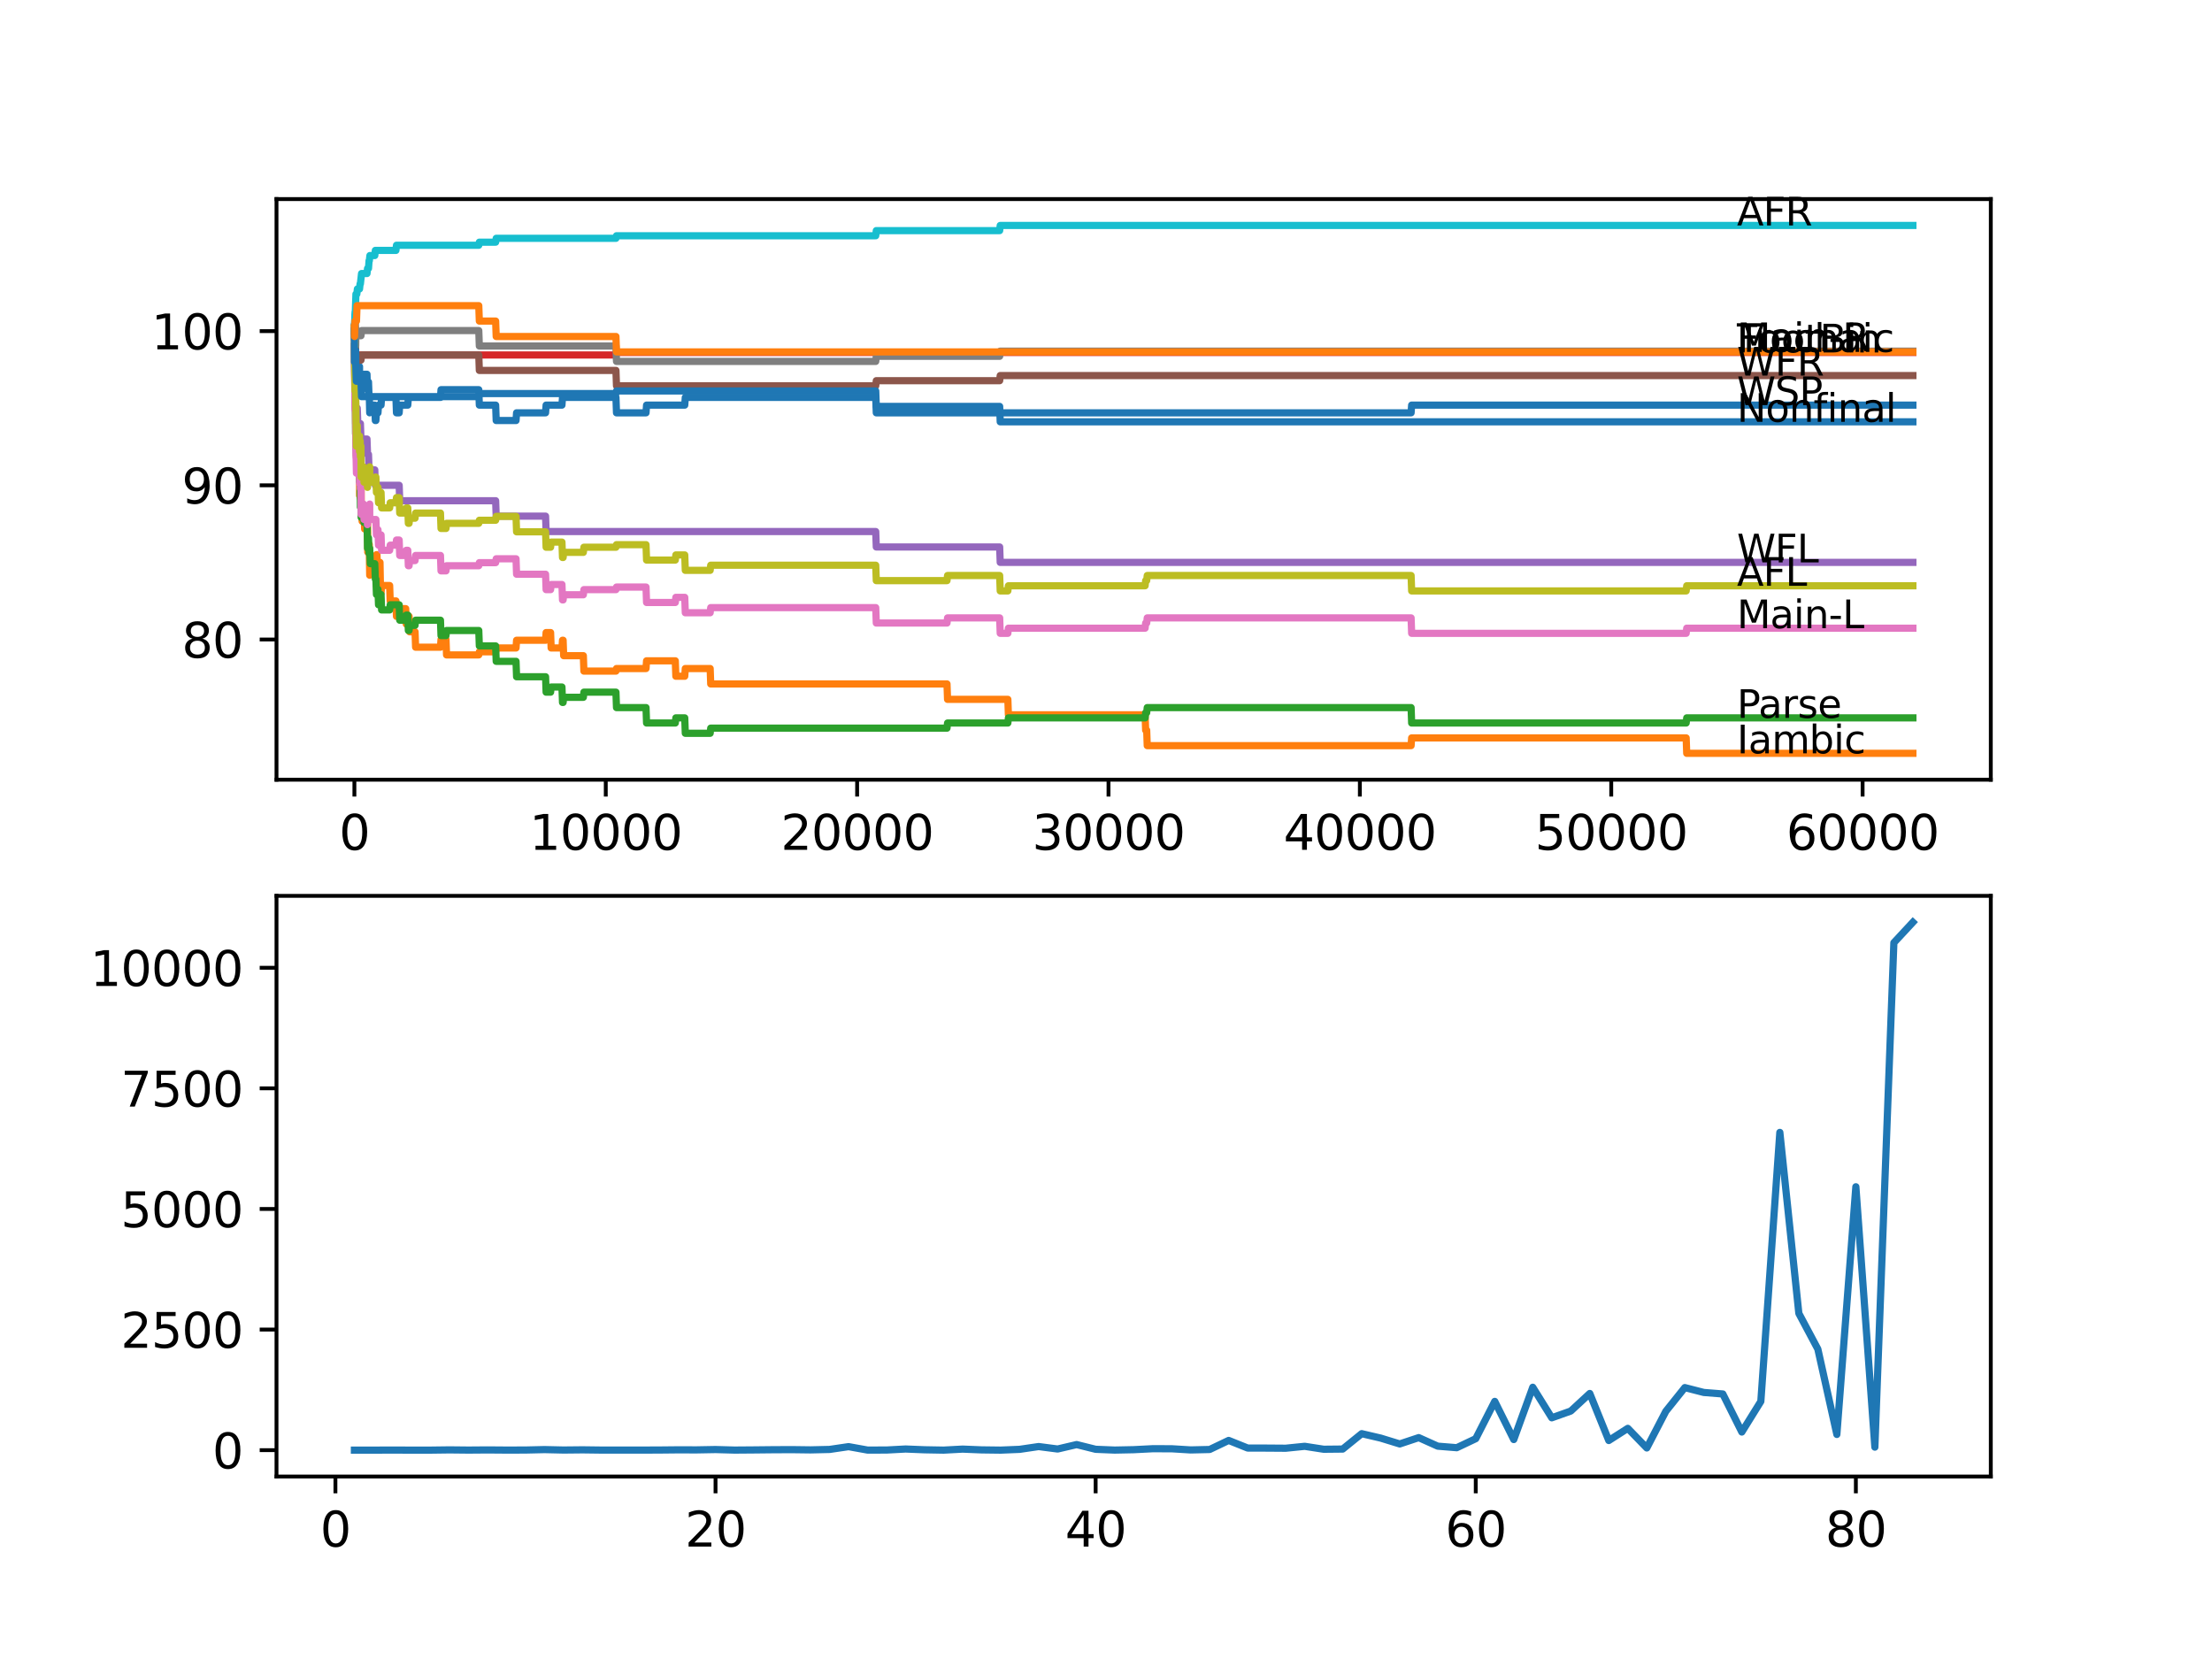 <?xml version="1.0" encoding="utf-8" standalone="no"?>
<!DOCTYPE svg PUBLIC "-//W3C//DTD SVG 1.1//EN"
  "http://www.w3.org/Graphics/SVG/1.1/DTD/svg11.dtd">
<svg xmlns:xlink="http://www.w3.org/1999/xlink" width="460.8pt" height="345.6pt" viewBox="0 0 460.8 345.6" xmlns="http://www.w3.org/2000/svg" version="1.1">
 <defs>
  <style type="text/css">*{stroke-linejoin: round; stroke-linecap: butt}</style>
 </defs>
 <g id="figure_1">
  <g id="patch_1">
   <path d="M 0 345.6 
L 460.8 345.6 
L 460.8 0 
L 0 0 
z
" style="fill: #ffffff"/>
  </g>
  <g id="axes_1">
   <g id="patch_2">
    <path d="M 57.6 162.432 
L 414.72 162.432 
L 414.72 41.472 
L 57.6 41.472 
z
" style="fill: #ffffff"/>
   </g>
   <g id="matplotlib.axis_1">
    <g id="xtick_1">
     <g id="line2d_1">
      <defs>
       <path id="md07dde8c1f" d="M 0 0 
L 0 3.5 
" style="stroke: #000000; stroke-width: 0.8"/>
      </defs>
      <g>
       <use xlink:href="#md07dde8c1f" x="73.827" y="162.432" style="stroke: #000000; stroke-width: 0.8"/>
      </g>
     </g>
     <g id="text_1">
      <!-- 0 -->
      <g transform="translate(70.646 177.03)scale(0.1 -0.1)">
       <defs>
        <path id="DejaVuSans-30" d="M 2034 4250 
Q 1547 4250 1301 3770 
Q 1056 3291 1056 2328 
Q 1056 1369 1301 889 
Q 1547 409 2034 409 
Q 2525 409 2770 889 
Q 3016 1369 3016 2328 
Q 3016 3291 2770 3770 
Q 2525 4250 2034 4250 
z
M 2034 4750 
Q 2819 4750 3233 4129 
Q 3647 3509 3647 2328 
Q 3647 1150 3233 529 
Q 2819 -91 2034 -91 
Q 1250 -91 836 529 
Q 422 1150 422 2328 
Q 422 3509 836 4129 
Q 1250 4750 2034 4750 
z
" transform="scale(0.016)"/>
       </defs>
       <use xlink:href="#DejaVuSans-30"/>
      </g>
     </g>
    </g>
    <g id="xtick_2">
     <g id="line2d_2">
      <g>
       <use xlink:href="#md07dde8c1f" x="126.192" y="162.432" style="stroke: #000000; stroke-width: 0.8"/>
      </g>
     </g>
     <g id="text_2">
      <!-- 10000 -->
      <g transform="translate(110.286 177.03)scale(0.1 -0.1)">
       <defs>
        <path id="DejaVuSans-31" d="M 794 531 
L 1825 531 
L 1825 4091 
L 703 3866 
L 703 4441 
L 1819 4666 
L 2450 4666 
L 2450 531 
L 3481 531 
L 3481 0 
L 794 0 
L 794 531 
z
" transform="scale(0.016)"/>
       </defs>
       <use xlink:href="#DejaVuSans-31"/>
       <use xlink:href="#DejaVuSans-30" x="63.623"/>
       <use xlink:href="#DejaVuSans-30" x="127.246"/>
       <use xlink:href="#DejaVuSans-30" x="190.869"/>
       <use xlink:href="#DejaVuSans-30" x="254.492"/>
      </g>
     </g>
    </g>
    <g id="xtick_3">
     <g id="line2d_3">
      <g>
       <use xlink:href="#md07dde8c1f" x="178.556" y="162.432" style="stroke: #000000; stroke-width: 0.8"/>
      </g>
     </g>
     <g id="text_3">
      <!-- 20000 -->
      <g transform="translate(162.65 177.03)scale(0.1 -0.1)">
       <defs>
        <path id="DejaVuSans-32" d="M 1228 531 
L 3431 531 
L 3431 0 
L 469 0 
L 469 531 
Q 828 903 1448 1529 
Q 2069 2156 2228 2338 
Q 2531 2678 2651 2914 
Q 2772 3150 2772 3378 
Q 2772 3750 2511 3984 
Q 2250 4219 1831 4219 
Q 1534 4219 1204 4116 
Q 875 4013 500 3803 
L 500 4441 
Q 881 4594 1212 4672 
Q 1544 4750 1819 4750 
Q 2544 4750 2975 4387 
Q 3406 4025 3406 3419 
Q 3406 3131 3298 2873 
Q 3191 2616 2906 2266 
Q 2828 2175 2409 1742 
Q 1991 1309 1228 531 
z
" transform="scale(0.016)"/>
       </defs>
       <use xlink:href="#DejaVuSans-32"/>
       <use xlink:href="#DejaVuSans-30" x="63.623"/>
       <use xlink:href="#DejaVuSans-30" x="127.246"/>
       <use xlink:href="#DejaVuSans-30" x="190.869"/>
       <use xlink:href="#DejaVuSans-30" x="254.492"/>
      </g>
     </g>
    </g>
    <g id="xtick_4">
     <g id="line2d_4">
      <g>
       <use xlink:href="#md07dde8c1f" x="230.921" y="162.432" style="stroke: #000000; stroke-width: 0.8"/>
      </g>
     </g>
     <g id="text_4">
      <!-- 30000 -->
      <g transform="translate(215.015 177.03)scale(0.1 -0.1)">
       <defs>
        <path id="DejaVuSans-33" d="M 2597 2516 
Q 3050 2419 3304 2112 
Q 3559 1806 3559 1356 
Q 3559 666 3084 287 
Q 2609 -91 1734 -91 
Q 1441 -91 1130 -33 
Q 819 25 488 141 
L 488 750 
Q 750 597 1062 519 
Q 1375 441 1716 441 
Q 2309 441 2620 675 
Q 2931 909 2931 1356 
Q 2931 1769 2642 2001 
Q 2353 2234 1838 2234 
L 1294 2234 
L 1294 2753 
L 1863 2753 
Q 2328 2753 2575 2939 
Q 2822 3125 2822 3475 
Q 2822 3834 2567 4026 
Q 2313 4219 1838 4219 
Q 1578 4219 1281 4162 
Q 984 4106 628 3988 
L 628 4550 
Q 988 4650 1302 4700 
Q 1616 4750 1894 4750 
Q 2613 4750 3031 4423 
Q 3450 4097 3450 3541 
Q 3450 3153 3228 2886 
Q 3006 2619 2597 2516 
z
" transform="scale(0.016)"/>
       </defs>
       <use xlink:href="#DejaVuSans-33"/>
       <use xlink:href="#DejaVuSans-30" x="63.623"/>
       <use xlink:href="#DejaVuSans-30" x="127.246"/>
       <use xlink:href="#DejaVuSans-30" x="190.869"/>
       <use xlink:href="#DejaVuSans-30" x="254.492"/>
      </g>
     </g>
    </g>
    <g id="xtick_5">
     <g id="line2d_5">
      <g>
       <use xlink:href="#md07dde8c1f" x="283.285" y="162.432" style="stroke: #000000; stroke-width: 0.8"/>
      </g>
     </g>
     <g id="text_5">
      <!-- 40000 -->
      <g transform="translate(267.379 177.03)scale(0.1 -0.1)">
       <defs>
        <path id="DejaVuSans-34" d="M 2419 4116 
L 825 1625 
L 2419 1625 
L 2419 4116 
z
M 2253 4666 
L 3047 4666 
L 3047 1625 
L 3713 1625 
L 3713 1100 
L 3047 1100 
L 3047 0 
L 2419 0 
L 2419 1100 
L 313 1100 
L 313 1709 
L 2253 4666 
z
" transform="scale(0.016)"/>
       </defs>
       <use xlink:href="#DejaVuSans-34"/>
       <use xlink:href="#DejaVuSans-30" x="63.623"/>
       <use xlink:href="#DejaVuSans-30" x="127.246"/>
       <use xlink:href="#DejaVuSans-30" x="190.869"/>
       <use xlink:href="#DejaVuSans-30" x="254.492"/>
      </g>
     </g>
    </g>
    <g id="xtick_6">
     <g id="line2d_6">
      <g>
       <use xlink:href="#md07dde8c1f" x="335.65" y="162.432" style="stroke: #000000; stroke-width: 0.8"/>
      </g>
     </g>
     <g id="text_6">
      <!-- 50000 -->
      <g transform="translate(319.744 177.03)scale(0.1 -0.1)">
       <defs>
        <path id="DejaVuSans-35" d="M 691 4666 
L 3169 4666 
L 3169 4134 
L 1269 4134 
L 1269 2991 
Q 1406 3038 1543 3061 
Q 1681 3084 1819 3084 
Q 2600 3084 3056 2656 
Q 3513 2228 3513 1497 
Q 3513 744 3044 326 
Q 2575 -91 1722 -91 
Q 1428 -91 1123 -41 
Q 819 9 494 109 
L 494 744 
Q 775 591 1075 516 
Q 1375 441 1709 441 
Q 2250 441 2565 725 
Q 2881 1009 2881 1497 
Q 2881 1984 2565 2268 
Q 2250 2553 1709 2553 
Q 1456 2553 1204 2497 
Q 953 2441 691 2322 
L 691 4666 
z
" transform="scale(0.016)"/>
       </defs>
       <use xlink:href="#DejaVuSans-35"/>
       <use xlink:href="#DejaVuSans-30" x="63.623"/>
       <use xlink:href="#DejaVuSans-30" x="127.246"/>
       <use xlink:href="#DejaVuSans-30" x="190.869"/>
       <use xlink:href="#DejaVuSans-30" x="254.492"/>
      </g>
     </g>
    </g>
    <g id="xtick_7">
     <g id="line2d_7">
      <g>
       <use xlink:href="#md07dde8c1f" x="388.014" y="162.432" style="stroke: #000000; stroke-width: 0.8"/>
      </g>
     </g>
     <g id="text_7">
      <!-- 60000 -->
      <g transform="translate(372.108 177.03)scale(0.1 -0.1)">
       <defs>
        <path id="DejaVuSans-36" d="M 2113 2584 
Q 1688 2584 1439 2293 
Q 1191 2003 1191 1497 
Q 1191 994 1439 701 
Q 1688 409 2113 409 
Q 2538 409 2786 701 
Q 3034 994 3034 1497 
Q 3034 2003 2786 2293 
Q 2538 2584 2113 2584 
z
M 3366 4563 
L 3366 3988 
Q 3128 4100 2886 4159 
Q 2644 4219 2406 4219 
Q 1781 4219 1451 3797 
Q 1122 3375 1075 2522 
Q 1259 2794 1537 2939 
Q 1816 3084 2150 3084 
Q 2853 3084 3261 2657 
Q 3669 2231 3669 1497 
Q 3669 778 3244 343 
Q 2819 -91 2113 -91 
Q 1303 -91 875 529 
Q 447 1150 447 2328 
Q 447 3434 972 4092 
Q 1497 4750 2381 4750 
Q 2619 4750 2861 4703 
Q 3103 4656 3366 4563 
z
" transform="scale(0.016)"/>
       </defs>
       <use xlink:href="#DejaVuSans-36"/>
       <use xlink:href="#DejaVuSans-30" x="63.623"/>
       <use xlink:href="#DejaVuSans-30" x="127.246"/>
       <use xlink:href="#DejaVuSans-30" x="190.869"/>
       <use xlink:href="#DejaVuSans-30" x="254.492"/>
      </g>
     </g>
    </g>
   </g>
   <g id="matplotlib.axis_2">
    <g id="ytick_1">
     <g id="line2d_8">
      <defs>
       <path id="mcd0bb893a8" d="M 0 0 
L -3.5 0 
" style="stroke: #000000; stroke-width: 0.8"/>
      </defs>
      <g>
       <use xlink:href="#mcd0bb893a8" x="57.6" y="133.217" style="stroke: #000000; stroke-width: 0.8"/>
      </g>
     </g>
     <g id="text_8">
      <!-- 80 -->
      <g transform="translate(37.875 137.016)scale(0.1 -0.1)">
       <defs>
        <path id="DejaVuSans-38" d="M 2034 2216 
Q 1584 2216 1326 1975 
Q 1069 1734 1069 1313 
Q 1069 891 1326 650 
Q 1584 409 2034 409 
Q 2484 409 2743 651 
Q 3003 894 3003 1313 
Q 3003 1734 2745 1975 
Q 2488 2216 2034 2216 
z
M 1403 2484 
Q 997 2584 770 2862 
Q 544 3141 544 3541 
Q 544 4100 942 4425 
Q 1341 4750 2034 4750 
Q 2731 4750 3128 4425 
Q 3525 4100 3525 3541 
Q 3525 3141 3298 2862 
Q 3072 2584 2669 2484 
Q 3125 2378 3379 2068 
Q 3634 1759 3634 1313 
Q 3634 634 3220 271 
Q 2806 -91 2034 -91 
Q 1263 -91 848 271 
Q 434 634 434 1313 
Q 434 1759 690 2068 
Q 947 2378 1403 2484 
z
M 1172 3481 
Q 1172 3119 1398 2916 
Q 1625 2713 2034 2713 
Q 2441 2713 2670 2916 
Q 2900 3119 2900 3481 
Q 2900 3844 2670 4047 
Q 2441 4250 2034 4250 
Q 1625 4250 1398 4047 
Q 1172 3844 1172 3481 
z
" transform="scale(0.016)"/>
       </defs>
       <use xlink:href="#DejaVuSans-38"/>
       <use xlink:href="#DejaVuSans-30" x="63.623"/>
      </g>
     </g>
    </g>
    <g id="ytick_2">
     <g id="line2d_9">
      <g>
       <use xlink:href="#mcd0bb893a8" x="57.6" y="101.095" style="stroke: #000000; stroke-width: 0.8"/>
      </g>
     </g>
     <g id="text_9">
      <!-- 90 -->
      <g transform="translate(37.875 104.895)scale(0.1 -0.1)">
       <defs>
        <path id="DejaVuSans-39" d="M 703 97 
L 703 672 
Q 941 559 1184 500 
Q 1428 441 1663 441 
Q 2288 441 2617 861 
Q 2947 1281 2994 2138 
Q 2813 1869 2534 1725 
Q 2256 1581 1919 1581 
Q 1219 1581 811 2004 
Q 403 2428 403 3163 
Q 403 3881 828 4315 
Q 1253 4750 1959 4750 
Q 2769 4750 3195 4129 
Q 3622 3509 3622 2328 
Q 3622 1225 3098 567 
Q 2575 -91 1691 -91 
Q 1453 -91 1209 -44 
Q 966 3 703 97 
z
M 1959 2075 
Q 2384 2075 2632 2365 
Q 2881 2656 2881 3163 
Q 2881 3666 2632 3958 
Q 2384 4250 1959 4250 
Q 1534 4250 1286 3958 
Q 1038 3666 1038 3163 
Q 1038 2656 1286 2365 
Q 1534 2075 1959 2075 
z
" transform="scale(0.016)"/>
       </defs>
       <use xlink:href="#DejaVuSans-39"/>
       <use xlink:href="#DejaVuSans-30" x="63.623"/>
      </g>
     </g>
    </g>
    <g id="ytick_3">
     <g id="line2d_10">
      <g>
       <use xlink:href="#mcd0bb893a8" x="57.6" y="68.974" style="stroke: #000000; stroke-width: 0.8"/>
      </g>
     </g>
     <g id="text_10">
      <!-- 100 -->
      <g transform="translate(31.512 72.773)scale(0.1 -0.1)">
       <use xlink:href="#DejaVuSans-31"/>
       <use xlink:href="#DejaVuSans-30" x="63.623"/>
       <use xlink:href="#DejaVuSans-30" x="127.246"/>
      </g>
     </g>
    </g>
   </g>
   <g id="line2d_11">
    <path d="M 73.833 68.974 
L 73.937 76.362 
L 73.953 74.756 
L 74.016 74.756 
L 74.131 79.574 
L 74.152 79.574 
L 74.273 76.362 
L 74.335 76.362 
L 74.424 79.574 
L 74.445 77.968 
L 74.885 77.968 
L 74.896 76.362 
L 74.901 79.574 
L 74.99 79.574 
L 75.037 79.574 
L 75.079 77.968 
L 75.084 81.18 
L 75.142 81.18 
L 75.231 81.18 
L 75.346 79.574 
L 75.718 79.574 
L 75.833 77.968 
L 76.451 77.968 
L 76.545 81.18 
L 76.561 79.574 
L 76.765 79.574 
L 76.88 82.786 
L 76.943 82.786 
L 77.016 85.998 
L 77.053 84.392 
L 78.074 84.392 
L 78.189 87.604 
L 78.305 87.604 
L 78.42 85.998 
L 78.739 85.998 
L 78.854 84.392 
L 79.378 84.392 
L 79.493 82.786 
L 82.478 82.786 
L 82.593 85.998 
L 83.154 85.998 
L 83.269 84.392 
L 84.95 84.392 
L 85.065 82.786 
L 91.757 82.786 
L 91.872 81.18 
L 99.737 81.18 
L 99.853 84.392 
L 103.251 84.392 
L 103.366 87.604 
L 107.498 87.604 
L 107.613 85.998 
L 113.651 85.998 
L 113.766 84.392 
L 117.065 84.392 
L 117.18 82.786 
L 128.313 82.786 
L 128.428 85.998 
L 134.576 85.998 
L 134.691 84.392 
L 142.645 84.392 
L 142.76 82.786 
L 182.431 82.786 
L 182.547 85.998 
L 293.957 85.998 
L 294.072 84.392 
L 398.487 84.392 
L 398.487 84.392 
" clip-path="url(#pf812efbfd9)" style="fill: none; stroke: #1f77b4; stroke-width: 1.5; stroke-linecap: square"/>
   </g>
   <g id="line2d_12">
    <path d="M 73.833 72.186 
L 73.964 85.035 
L 74.016 85.035 
L 74.079 81.822 
L 74.095 88.247 
L 74.105 88.247 
L 74.152 88.247 
L 74.252 85.035 
L 74.262 88.247 
L 74.335 94.671 
L 74.377 93.6 
L 74.393 93.6 
L 74.508 98.419 
L 74.885 98.419 
L 74.896 96.813 
L 74.917 103.237 
L 74.98 103.237 
L 75.037 103.237 
L 75.084 100.56 
L 75.089 103.772 
L 75.142 103.772 
L 75.231 103.772 
L 75.236 102.166 
L 75.241 105.378 
L 75.325 105.378 
L 75.44 108.591 
L 75.718 108.591 
L 75.833 106.984 
L 75.844 106.984 
L 75.959 110.197 
L 76.545 110.197 
L 76.556 108.591 
L 76.613 115.015 
L 76.639 115.015 
L 76.765 115.015 
L 76.88 113.409 
L 76.917 113.409 
L 77.016 119.833 
L 77.032 118.227 
L 78.074 118.227 
L 78.189 117.156 
L 78.305 117.156 
L 78.42 115.55 
L 78.53 115.55 
L 78.645 118.762 
L 78.739 118.762 
L 78.854 117.156 
L 79.158 117.156 
L 79.279 123.581 
L 79.378 123.581 
L 79.493 121.975 
L 81.169 121.975 
L 81.284 125.187 
L 82.478 125.187 
L 82.593 128.399 
L 83.154 128.399 
L 83.269 126.793 
L 84.515 126.793 
L 84.63 130.005 
L 84.95 130.005 
L 85.065 128.399 
L 85.217 128.399 
L 85.332 131.611 
L 86.463 131.611 
L 86.578 134.823 
L 91.757 134.823 
L 91.872 133.217 
L 92.909 133.217 
L 93.024 136.429 
L 99.737 136.429 
L 99.853 135.787 
L 103.251 135.787 
L 103.366 134.984 
L 107.498 134.984 
L 107.613 133.378 
L 113.651 133.378 
L 113.766 131.772 
L 114.698 131.772 
L 114.813 134.984 
L 117.065 134.984 
L 117.18 133.378 
L 117.306 133.378 
L 117.421 136.59 
L 121.521 136.59 
L 121.636 139.802 
L 128.313 139.802 
L 128.428 139.267 
L 134.576 139.267 
L 134.691 137.661 
L 140.676 137.661 
L 140.791 140.873 
L 142.645 140.873 
L 142.76 139.267 
L 147.939 139.267 
L 148.054 142.479 
L 197.277 142.479 
L 197.392 145.691 
L 209.954 145.691 
L 210.069 148.903 
L 238.545 148.903 
L 238.66 152.116 
L 238.875 152.116 
L 238.99 155.328 
L 293.957 155.328 
L 294.072 153.722 
L 351.26 153.722 
L 351.375 156.934 
L 398.487 156.934 
L 398.487 156.934 
" clip-path="url(#pf812efbfd9)" style="fill: none; stroke: #ff7f0e; stroke-width: 1.5; stroke-linecap: square"/>
   </g>
   <g id="line2d_13">
    <path d="M 73.833 72.186 
L 73.838 72.186 
L 73.953 81.822 
L 73.958 80.752 
L 74.016 80.752 
L 74.079 90.388 
L 74.136 88.514 
L 74.152 88.514 
L 74.252 94.939 
L 74.267 93.868 
L 74.288 93.868 
L 74.335 92.797 
L 74.341 96.009 
L 74.388 96.009 
L 74.393 96.009 
L 74.424 94.939 
L 74.43 98.151 
L 74.493 98.151 
L 74.503 98.151 
L 74.618 97.08 
L 74.885 97.08 
L 74.911 100.292 
L 74.995 99.222 
L 75.037 99.222 
L 75.084 105.646 
L 75.152 104.575 
L 75.231 104.575 
L 75.236 107.787 
L 75.341 105.646 
L 75.718 105.646 
L 75.833 108.858 
L 75.844 108.858 
L 75.959 107.787 
L 76.451 107.787 
L 76.556 114.212 
L 76.566 113.141 
L 76.608 113.141 
L 76.723 112.07 
L 76.765 112.07 
L 76.88 115.283 
L 76.917 115.283 
L 77.016 114.212 
L 77.132 117.424 
L 78.074 117.424 
L 78.189 120.636 
L 78.305 120.636 
L 78.42 123.848 
L 78.53 123.848 
L 78.645 122.778 
L 78.739 122.778 
L 78.854 125.99 
L 79.158 125.99 
L 79.279 123.848 
L 79.378 123.848 
L 79.493 127.061 
L 81.169 127.061 
L 81.284 125.99 
L 83.154 125.99 
L 83.269 129.202 
L 84.515 129.202 
L 84.63 128.131 
L 84.95 128.131 
L 85.065 131.343 
L 85.217 131.343 
L 85.332 130.273 
L 86.463 130.273 
L 86.578 129.202 
L 91.757 129.202 
L 91.872 132.414 
L 92.909 132.414 
L 93.024 131.343 
L 99.737 131.343 
L 99.853 134.556 
L 103.251 134.556 
L 103.366 137.768 
L 107.498 137.768 
L 107.613 140.98 
L 113.651 140.98 
L 113.766 144.192 
L 114.698 144.192 
L 114.813 143.121 
L 117.065 143.121 
L 117.18 146.334 
L 117.306 146.334 
L 117.421 145.263 
L 121.521 145.263 
L 121.636 144.192 
L 128.313 144.192 
L 128.428 147.404 
L 134.576 147.404 
L 134.691 150.617 
L 140.676 150.617 
L 140.791 149.546 
L 142.645 149.546 
L 142.76 152.758 
L 147.939 152.758 
L 148.054 151.687 
L 197.277 151.687 
L 197.392 150.617 
L 209.954 150.617 
L 210.069 149.546 
L 238.545 149.546 
L 238.66 148.475 
L 238.875 148.475 
L 238.99 147.404 
L 293.957 147.404 
L 294.072 150.617 
L 351.26 150.617 
L 351.375 149.546 
L 398.487 149.546 
L 398.487 149.546 
" clip-path="url(#pf812efbfd9)" style="fill: none; stroke: #2ca02c; stroke-width: 1.5; stroke-linecap: square"/>
   </g>
   <g id="line2d_14">
    <path d="M 73.833 68.331 
L 74.016 68.331 
L 74.089 74.756 
L 74.131 73.952 
L 128.313 73.952 
L 128.428 73.417 
L 398.487 73.417 
L 398.487 73.417 
" clip-path="url(#pf812efbfd9)" style="fill: none; stroke: #d62728; stroke-width: 1.5; stroke-linecap: square"/>
   </g>
   <g id="line2d_15">
    <path d="M 73.833 72.186 
L 73.958 81.822 
L 74.016 81.822 
L 74.131 85.035 
L 74.424 85.035 
L 74.54 88.247 
L 75.079 88.247 
L 75.194 91.459 
L 76.451 91.459 
L 76.566 94.671 
L 76.765 94.671 
L 76.88 97.883 
L 78.074 97.883 
L 78.189 101.095 
L 83.154 101.095 
L 83.269 104.308 
L 103.251 104.308 
L 103.366 107.52 
L 113.651 107.52 
L 113.766 110.732 
L 182.431 110.732 
L 182.547 113.944 
L 208.247 113.944 
L 208.362 117.156 
L 398.487 117.156 
L 398.487 117.156 
" clip-path="url(#pf812efbfd9)" style="fill: none; stroke: #9467bd; stroke-width: 1.5; stroke-linecap: square"/>
   </g>
   <g id="line2d_16">
    <path d="M 73.833 68.974 
L 73.854 67.528 
L 73.859 70.74 
L 73.932 70.74 
L 74.016 70.74 
L 74.1 77.165 
L 74.131 75.023 
L 75.199 75.023 
L 75.315 73.952 
L 99.737 73.952 
L 99.853 77.165 
L 128.313 77.165 
L 128.428 80.377 
L 182.431 80.377 
L 182.547 79.306 
L 208.247 79.306 
L 208.362 78.235 
L 398.487 78.235 
L 398.487 78.235 
" clip-path="url(#pf812efbfd9)" style="fill: none; stroke: #8c564b; stroke-width: 1.5; stroke-linecap: square"/>
   </g>
   <g id="line2d_17">
    <path d="M 73.833 68.331 
L 73.953 85.463 
L 73.969 84.392 
L 74.032 84.392 
L 74.157 95.367 
L 74.184 95.367 
L 74.252 98.579 
L 74.294 96.438 
L 74.393 96.438 
L 74.424 95.367 
L 74.43 98.579 
L 74.493 98.579 
L 74.503 98.579 
L 74.618 97.508 
L 74.885 97.508 
L 74.896 100.721 
L 74.995 98.579 
L 75.037 98.579 
L 75.084 101.791 
L 75.147 100.721 
L 75.199 100.721 
L 75.236 107.145 
L 75.315 106.074 
L 75.325 106.074 
L 75.44 105.004 
L 75.718 105.004 
L 75.833 108.216 
L 75.844 108.216 
L 75.959 107.145 
L 76.451 107.145 
L 76.545 106.074 
L 76.55 109.286 
L 76.556 109.286 
L 76.676 107.145 
L 76.917 107.145 
L 77.016 105.004 
L 77.022 108.216 
L 78.305 108.216 
L 78.42 111.428 
L 78.53 111.428 
L 78.645 110.357 
L 78.739 110.357 
L 78.854 113.569 
L 79.158 113.569 
L 79.279 111.428 
L 79.378 111.428 
L 79.493 114.64 
L 81.169 114.64 
L 81.284 113.569 
L 82.478 113.569 
L 82.593 112.499 
L 83.154 112.499 
L 83.269 115.711 
L 84.515 115.711 
L 84.63 114.64 
L 84.95 114.64 
L 85.065 117.852 
L 85.217 117.852 
L 85.332 116.782 
L 86.463 116.782 
L 86.578 115.711 
L 91.757 115.711 
L 91.872 118.923 
L 92.909 118.923 
L 93.024 117.852 
L 99.737 117.852 
L 99.853 117.21 
L 103.251 117.21 
L 103.366 116.407 
L 107.498 116.407 
L 107.613 119.619 
L 113.651 119.619 
L 113.766 122.831 
L 114.698 122.831 
L 114.813 121.76 
L 117.065 121.76 
L 117.18 124.973 
L 117.306 124.973 
L 117.421 123.902 
L 121.521 123.902 
L 121.636 122.831 
L 128.313 122.831 
L 128.428 122.296 
L 134.576 122.296 
L 134.691 125.508 
L 140.676 125.508 
L 140.791 124.437 
L 142.645 124.437 
L 142.76 127.649 
L 147.939 127.649 
L 148.054 126.579 
L 182.431 126.579 
L 182.547 129.791 
L 197.277 129.791 
L 197.392 128.72 
L 208.247 128.72 
L 208.362 131.932 
L 209.954 131.932 
L 210.069 130.862 
L 238.545 130.862 
L 238.66 129.791 
L 238.875 129.791 
L 238.99 128.72 
L 293.957 128.72 
L 294.072 131.932 
L 351.26 131.932 
L 351.375 130.862 
L 398.487 130.862 
L 398.487 130.862 
" clip-path="url(#pf812efbfd9)" style="fill: none; stroke: #e377c2; stroke-width: 1.5; stroke-linecap: square"/>
   </g>
   <g id="line2d_18">
    <path d="M 73.833 68.974 
L 73.964 65.654 
L 74.016 65.654 
L 74.1 72.079 
L 74.131 69.937 
L 75.199 69.937 
L 75.315 68.867 
L 99.737 68.867 
L 99.853 72.079 
L 128.313 72.079 
L 128.428 75.291 
L 182.431 75.291 
L 182.547 74.22 
L 208.247 74.22 
L 208.362 73.149 
L 398.487 73.149 
L 398.487 73.149 
" clip-path="url(#pf812efbfd9)" style="fill: none; stroke: #7f7f7f; stroke-width: 1.5; stroke-linecap: square"/>
   </g>
   <g id="line2d_19">
    <path d="M 73.833 68.331 
L 73.953 81.448 
L 73.958 80.377 
L 74.016 80.377 
L 74.032 79.574 
L 74.105 83.321 
L 74.115 83.321 
L 74.241 92.958 
L 74.252 92.958 
L 74.377 89.746 
L 74.393 89.746 
L 74.424 88.675 
L 74.43 91.887 
L 74.493 91.887 
L 74.503 91.887 
L 74.618 90.816 
L 74.885 90.816 
L 74.896 94.029 
L 74.995 91.887 
L 75.037 91.887 
L 75.079 95.099 
L 75.147 92.958 
L 75.199 92.958 
L 75.236 99.382 
L 75.315 98.312 
L 75.325 98.312 
L 75.44 97.241 
L 75.718 97.241 
L 75.833 100.453 
L 75.844 100.453 
L 75.959 99.382 
L 76.451 99.382 
L 76.545 98.312 
L 76.55 101.524 
L 76.556 101.524 
L 76.676 99.382 
L 76.917 99.382 
L 77.016 97.241 
L 77.022 100.453 
L 78.074 100.453 
L 78.189 99.382 
L 78.305 99.382 
L 78.42 102.594 
L 78.53 102.594 
L 78.645 101.524 
L 78.739 101.524 
L 78.854 104.736 
L 79.158 104.736 
L 79.279 102.594 
L 79.378 102.594 
L 79.493 105.807 
L 81.169 105.807 
L 81.284 104.736 
L 82.478 104.736 
L 82.593 103.665 
L 83.154 103.665 
L 83.269 106.877 
L 84.515 106.877 
L 84.63 105.807 
L 84.95 105.807 
L 85.065 109.019 
L 85.217 109.019 
L 85.332 107.948 
L 86.463 107.948 
L 86.578 106.877 
L 91.757 106.877 
L 91.872 110.09 
L 92.909 110.09 
L 93.024 109.019 
L 99.737 109.019 
L 99.853 108.376 
L 103.251 108.376 
L 103.366 107.573 
L 107.498 107.573 
L 107.613 110.785 
L 113.651 110.785 
L 113.766 113.998 
L 114.698 113.998 
L 114.813 112.927 
L 117.065 112.927 
L 117.18 116.139 
L 117.306 116.139 
L 117.421 115.068 
L 121.521 115.068 
L 121.636 113.998 
L 128.313 113.998 
L 128.428 113.462 
L 134.576 113.462 
L 134.691 116.674 
L 140.676 116.674 
L 140.791 115.604 
L 142.645 115.604 
L 142.76 118.816 
L 147.939 118.816 
L 148.054 117.745 
L 182.431 117.745 
L 182.547 120.957 
L 197.277 120.957 
L 197.392 119.887 
L 208.247 119.887 
L 208.362 123.099 
L 209.954 123.099 
L 210.069 122.028 
L 238.545 122.028 
L 238.66 120.957 
L 238.875 120.957 
L 238.99 119.887 
L 293.957 119.887 
L 294.072 123.099 
L 351.26 123.099 
L 351.375 122.028 
L 398.487 122.028 
L 398.487 122.028 
" clip-path="url(#pf812efbfd9)" style="fill: none; stroke: #bcbd22; stroke-width: 1.5; stroke-linecap: square"/>
   </g>
   <g id="line2d_20">
    <path d="M 73.833 68.331 
L 73.964 65.012 
L 74.016 65.012 
L 74.147 61.264 
L 74.335 61.264 
L 74.451 60.194 
L 74.896 60.194 
L 75.011 59.123 
L 75.079 59.123 
L 75.194 58.052 
L 75.199 58.052 
L 75.315 56.981 
L 76.451 56.981 
L 76.566 55.911 
L 76.765 55.911 
L 76.88 54.305 
L 76.943 54.305 
L 77.058 53.234 
L 78.074 53.234 
L 78.189 52.163 
L 82.478 52.163 
L 82.593 51.092 
L 99.737 51.092 
L 99.853 50.45 
L 103.251 50.45 
L 103.366 49.647 
L 128.313 49.647 
L 128.428 49.112 
L 182.431 49.112 
L 182.547 48.041 
L 208.247 48.041 
L 208.362 46.97 
L 398.487 46.97 
L 398.487 46.97 
" clip-path="url(#pf812efbfd9)" style="fill: none; stroke: #17becf; stroke-width: 1.5; stroke-linecap: square"/>
   </g>
   <g id="line2d_21">
    <path d="M 73.833 68.974 
L 73.854 75.398 
L 73.948 74.595 
L 74.016 74.595 
L 74.1 72.989 
L 74.105 76.201 
L 74.115 76.201 
L 74.231 79.413 
L 75.199 79.413 
L 75.315 82.625 
L 99.737 82.625 
L 99.853 81.983 
L 128.313 81.983 
L 128.428 81.448 
L 182.431 81.448 
L 182.547 84.66 
L 208.247 84.66 
L 208.362 87.872 
L 398.487 87.872 
L 398.487 87.872 
" clip-path="url(#pf812efbfd9)" style="fill: none; stroke: #1f77b4; stroke-width: 1.5; stroke-linecap: square"/>
   </g>
   <g id="line2d_22">
    <path d="M 73.833 68.331 
L 73.864 70.098 
L 73.953 66.886 
L 74.262 66.886 
L 74.377 63.674 
L 99.737 63.674 
L 99.853 66.886 
L 103.251 66.886 
L 103.366 70.098 
L 128.313 70.098 
L 128.428 73.31 
L 398.487 73.31 
L 398.487 73.31 
" clip-path="url(#pf812efbfd9)" style="fill: none; stroke: #ff7f0e; stroke-width: 1.5; stroke-linecap: square"/>
   </g>
   <g id="patch_3">
    <path d="M 57.6 162.432 
L 57.6 41.472 
" style="fill: none; stroke: #000000; stroke-width: 0.8; stroke-linejoin: miter; stroke-linecap: square"/>
   </g>
   <g id="patch_4">
    <path d="M 414.72 162.432 
L 414.72 41.472 
" style="fill: none; stroke: #000000; stroke-width: 0.8; stroke-linejoin: miter; stroke-linecap: square"/>
   </g>
   <g id="patch_5">
    <path d="M 57.6 162.432 
L 414.72 162.432 
" style="fill: none; stroke: #000000; stroke-width: 0.8; stroke-linejoin: miter; stroke-linecap: square"/>
   </g>
   <g id="patch_6">
    <path d="M 57.6 41.472 
L 414.72 41.472 
" style="fill: none; stroke: #000000; stroke-width: 0.8; stroke-linejoin: miter; stroke-linecap: square"/>
   </g>
   <g id="text_11">
    <!-- WSP -->
    <g transform="translate(361.832 84.392)scale(0.08 -0.08)">
     <defs>
      <path id="DejaVuSans-57" d="M 213 4666 
L 850 4666 
L 1831 722 
L 2809 4666 
L 3519 4666 
L 4500 722 
L 5478 4666 
L 6119 4666 
L 4947 0 
L 4153 0 
L 3169 4050 
L 2175 0 
L 1381 0 
L 213 4666 
z
" transform="scale(0.016)"/>
      <path id="DejaVuSans-53" d="M 3425 4513 
L 3425 3897 
Q 3066 4069 2747 4153 
Q 2428 4238 2131 4238 
Q 1616 4238 1336 4038 
Q 1056 3838 1056 3469 
Q 1056 3159 1242 3001 
Q 1428 2844 1947 2747 
L 2328 2669 
Q 3034 2534 3370 2195 
Q 3706 1856 3706 1288 
Q 3706 609 3251 259 
Q 2797 -91 1919 -91 
Q 1588 -91 1214 -16 
Q 841 59 441 206 
L 441 856 
Q 825 641 1194 531 
Q 1563 422 1919 422 
Q 2459 422 2753 634 
Q 3047 847 3047 1241 
Q 3047 1584 2836 1778 
Q 2625 1972 2144 2069 
L 1759 2144 
Q 1053 2284 737 2584 
Q 422 2884 422 3419 
Q 422 4038 858 4394 
Q 1294 4750 2059 4750 
Q 2388 4750 2728 4690 
Q 3069 4631 3425 4513 
z
" transform="scale(0.016)"/>
      <path id="DejaVuSans-50" d="M 1259 4147 
L 1259 2394 
L 2053 2394 
Q 2494 2394 2734 2622 
Q 2975 2850 2975 3272 
Q 2975 3691 2734 3919 
Q 2494 4147 2053 4147 
L 1259 4147 
z
M 628 4666 
L 2053 4666 
Q 2838 4666 3239 4311 
Q 3641 3956 3641 3272 
Q 3641 2581 3239 2228 
Q 2838 1875 2053 1875 
L 1259 1875 
L 1259 0 
L 628 0 
L 628 4666 
z
" transform="scale(0.016)"/>
     </defs>
     <use xlink:href="#DejaVuSans-57"/>
     <use xlink:href="#DejaVuSans-53" x="98.877"/>
     <use xlink:href="#DejaVuSans-50" x="162.354"/>
    </g>
   </g>
   <g id="text_12">
    <!-- Iambic -->
    <g transform="translate(361.832 156.934)scale(0.08 -0.08)">
     <defs>
      <path id="DejaVuSans-49" d="M 628 4666 
L 1259 4666 
L 1259 0 
L 628 0 
L 628 4666 
z
" transform="scale(0.016)"/>
      <path id="DejaVuSans-61" d="M 2194 1759 
Q 1497 1759 1228 1600 
Q 959 1441 959 1056 
Q 959 750 1161 570 
Q 1363 391 1709 391 
Q 2188 391 2477 730 
Q 2766 1069 2766 1631 
L 2766 1759 
L 2194 1759 
z
M 3341 1997 
L 3341 0 
L 2766 0 
L 2766 531 
Q 2569 213 2275 61 
Q 1981 -91 1556 -91 
Q 1019 -91 701 211 
Q 384 513 384 1019 
Q 384 1609 779 1909 
Q 1175 2209 1959 2209 
L 2766 2209 
L 2766 2266 
Q 2766 2663 2505 2880 
Q 2244 3097 1772 3097 
Q 1472 3097 1187 3025 
Q 903 2953 641 2809 
L 641 3341 
Q 956 3463 1253 3523 
Q 1550 3584 1831 3584 
Q 2591 3584 2966 3190 
Q 3341 2797 3341 1997 
z
" transform="scale(0.016)"/>
      <path id="DejaVuSans-6d" d="M 3328 2828 
Q 3544 3216 3844 3400 
Q 4144 3584 4550 3584 
Q 5097 3584 5394 3201 
Q 5691 2819 5691 2113 
L 5691 0 
L 5113 0 
L 5113 2094 
Q 5113 2597 4934 2840 
Q 4756 3084 4391 3084 
Q 3944 3084 3684 2787 
Q 3425 2491 3425 1978 
L 3425 0 
L 2847 0 
L 2847 2094 
Q 2847 2600 2669 2842 
Q 2491 3084 2119 3084 
Q 1678 3084 1418 2786 
Q 1159 2488 1159 1978 
L 1159 0 
L 581 0 
L 581 3500 
L 1159 3500 
L 1159 2956 
Q 1356 3278 1631 3431 
Q 1906 3584 2284 3584 
Q 2666 3584 2933 3390 
Q 3200 3197 3328 2828 
z
" transform="scale(0.016)"/>
      <path id="DejaVuSans-62" d="M 3116 1747 
Q 3116 2381 2855 2742 
Q 2594 3103 2138 3103 
Q 1681 3103 1420 2742 
Q 1159 2381 1159 1747 
Q 1159 1113 1420 752 
Q 1681 391 2138 391 
Q 2594 391 2855 752 
Q 3116 1113 3116 1747 
z
M 1159 2969 
Q 1341 3281 1617 3432 
Q 1894 3584 2278 3584 
Q 2916 3584 3314 3078 
Q 3713 2572 3713 1747 
Q 3713 922 3314 415 
Q 2916 -91 2278 -91 
Q 1894 -91 1617 61 
Q 1341 213 1159 525 
L 1159 0 
L 581 0 
L 581 4863 
L 1159 4863 
L 1159 2969 
z
" transform="scale(0.016)"/>
      <path id="DejaVuSans-69" d="M 603 3500 
L 1178 3500 
L 1178 0 
L 603 0 
L 603 3500 
z
M 603 4863 
L 1178 4863 
L 1178 4134 
L 603 4134 
L 603 4863 
z
" transform="scale(0.016)"/>
      <path id="DejaVuSans-63" d="M 3122 3366 
L 3122 2828 
Q 2878 2963 2633 3030 
Q 2388 3097 2138 3097 
Q 1578 3097 1268 2742 
Q 959 2388 959 1747 
Q 959 1106 1268 751 
Q 1578 397 2138 397 
Q 2388 397 2633 464 
Q 2878 531 3122 666 
L 3122 134 
Q 2881 22 2623 -34 
Q 2366 -91 2075 -91 
Q 1284 -91 818 406 
Q 353 903 353 1747 
Q 353 2603 823 3093 
Q 1294 3584 2113 3584 
Q 2378 3584 2631 3529 
Q 2884 3475 3122 3366 
z
" transform="scale(0.016)"/>
     </defs>
     <use xlink:href="#DejaVuSans-49"/>
     <use xlink:href="#DejaVuSans-61" x="29.492"/>
     <use xlink:href="#DejaVuSans-6d" x="90.771"/>
     <use xlink:href="#DejaVuSans-62" x="188.184"/>
     <use xlink:href="#DejaVuSans-69" x="251.66"/>
     <use xlink:href="#DejaVuSans-63" x="279.443"/>
    </g>
   </g>
   <g id="text_13">
    <!-- Parse -->
    <g transform="translate(361.832 149.546)scale(0.08 -0.08)">
     <defs>
      <path id="DejaVuSans-72" d="M 2631 2963 
Q 2534 3019 2420 3045 
Q 2306 3072 2169 3072 
Q 1681 3072 1420 2755 
Q 1159 2438 1159 1844 
L 1159 0 
L 581 0 
L 581 3500 
L 1159 3500 
L 1159 2956 
Q 1341 3275 1631 3429 
Q 1922 3584 2338 3584 
Q 2397 3584 2469 3576 
Q 2541 3569 2628 3553 
L 2631 2963 
z
" transform="scale(0.016)"/>
      <path id="DejaVuSans-73" d="M 2834 3397 
L 2834 2853 
Q 2591 2978 2328 3040 
Q 2066 3103 1784 3103 
Q 1356 3103 1142 2972 
Q 928 2841 928 2578 
Q 928 2378 1081 2264 
Q 1234 2150 1697 2047 
L 1894 2003 
Q 2506 1872 2764 1633 
Q 3022 1394 3022 966 
Q 3022 478 2636 193 
Q 2250 -91 1575 -91 
Q 1294 -91 989 -36 
Q 684 19 347 128 
L 347 722 
Q 666 556 975 473 
Q 1284 391 1588 391 
Q 1994 391 2212 530 
Q 2431 669 2431 922 
Q 2431 1156 2273 1281 
Q 2116 1406 1581 1522 
L 1381 1569 
Q 847 1681 609 1914 
Q 372 2147 372 2553 
Q 372 3047 722 3315 
Q 1072 3584 1716 3584 
Q 2034 3584 2315 3537 
Q 2597 3491 2834 3397 
z
" transform="scale(0.016)"/>
      <path id="DejaVuSans-65" d="M 3597 1894 
L 3597 1613 
L 953 1613 
Q 991 1019 1311 708 
Q 1631 397 2203 397 
Q 2534 397 2845 478 
Q 3156 559 3463 722 
L 3463 178 
Q 3153 47 2828 -22 
Q 2503 -91 2169 -91 
Q 1331 -91 842 396 
Q 353 884 353 1716 
Q 353 2575 817 3079 
Q 1281 3584 2069 3584 
Q 2775 3584 3186 3129 
Q 3597 2675 3597 1894 
z
M 3022 2063 
Q 3016 2534 2758 2815 
Q 2500 3097 2075 3097 
Q 1594 3097 1305 2825 
Q 1016 2553 972 2059 
L 3022 2063 
z
" transform="scale(0.016)"/>
     </defs>
     <use xlink:href="#DejaVuSans-50"/>
     <use xlink:href="#DejaVuSans-61" x="55.803"/>
     <use xlink:href="#DejaVuSans-72" x="117.082"/>
     <use xlink:href="#DejaVuSans-73" x="158.195"/>
     <use xlink:href="#DejaVuSans-65" x="210.295"/>
    </g>
   </g>
   <g id="text_14">
    <!-- FootBin -->
    <g transform="translate(361.832 73.417)scale(0.08 -0.08)">
     <defs>
      <path id="DejaVuSans-46" d="M 628 4666 
L 3309 4666 
L 3309 4134 
L 1259 4134 
L 1259 2759 
L 3109 2759 
L 3109 2228 
L 1259 2228 
L 1259 0 
L 628 0 
L 628 4666 
z
" transform="scale(0.016)"/>
      <path id="DejaVuSans-6f" d="M 1959 3097 
Q 1497 3097 1228 2736 
Q 959 2375 959 1747 
Q 959 1119 1226 758 
Q 1494 397 1959 397 
Q 2419 397 2687 759 
Q 2956 1122 2956 1747 
Q 2956 2369 2687 2733 
Q 2419 3097 1959 3097 
z
M 1959 3584 
Q 2709 3584 3137 3096 
Q 3566 2609 3566 1747 
Q 3566 888 3137 398 
Q 2709 -91 1959 -91 
Q 1206 -91 779 398 
Q 353 888 353 1747 
Q 353 2609 779 3096 
Q 1206 3584 1959 3584 
z
" transform="scale(0.016)"/>
      <path id="DejaVuSans-74" d="M 1172 4494 
L 1172 3500 
L 2356 3500 
L 2356 3053 
L 1172 3053 
L 1172 1153 
Q 1172 725 1289 603 
Q 1406 481 1766 481 
L 2356 481 
L 2356 0 
L 1766 0 
Q 1100 0 847 248 
Q 594 497 594 1153 
L 594 3053 
L 172 3053 
L 172 3500 
L 594 3500 
L 594 4494 
L 1172 4494 
z
" transform="scale(0.016)"/>
      <path id="DejaVuSans-42" d="M 1259 2228 
L 1259 519 
L 2272 519 
Q 2781 519 3026 730 
Q 3272 941 3272 1375 
Q 3272 1813 3026 2020 
Q 2781 2228 2272 2228 
L 1259 2228 
z
M 1259 4147 
L 1259 2741 
L 2194 2741 
Q 2656 2741 2882 2914 
Q 3109 3088 3109 3444 
Q 3109 3797 2882 3972 
Q 2656 4147 2194 4147 
L 1259 4147 
z
M 628 4666 
L 2241 4666 
Q 2963 4666 3353 4366 
Q 3744 4066 3744 3513 
Q 3744 3084 3544 2831 
Q 3344 2578 2956 2516 
Q 3422 2416 3680 2098 
Q 3938 1781 3938 1306 
Q 3938 681 3513 340 
Q 3088 0 2303 0 
L 628 0 
L 628 4666 
z
" transform="scale(0.016)"/>
      <path id="DejaVuSans-6e" d="M 3513 2113 
L 3513 0 
L 2938 0 
L 2938 2094 
Q 2938 2591 2744 2837 
Q 2550 3084 2163 3084 
Q 1697 3084 1428 2787 
Q 1159 2491 1159 1978 
L 1159 0 
L 581 0 
L 581 3500 
L 1159 3500 
L 1159 2956 
Q 1366 3272 1645 3428 
Q 1925 3584 2291 3584 
Q 2894 3584 3203 3211 
Q 3513 2838 3513 2113 
z
" transform="scale(0.016)"/>
     </defs>
     <use xlink:href="#DejaVuSans-46"/>
     <use xlink:href="#DejaVuSans-6f" x="53.895"/>
     <use xlink:href="#DejaVuSans-6f" x="115.076"/>
     <use xlink:href="#DejaVuSans-74" x="176.258"/>
     <use xlink:href="#DejaVuSans-42" x="215.467"/>
     <use xlink:href="#DejaVuSans-69" x="284.07"/>
     <use xlink:href="#DejaVuSans-6e" x="311.854"/>
    </g>
   </g>
   <g id="text_15">
    <!-- WFL -->
    <g transform="translate(361.832 117.156)scale(0.08 -0.08)">
     <defs>
      <path id="DejaVuSans-4c" d="M 628 4666 
L 1259 4666 
L 1259 531 
L 3531 531 
L 3531 0 
L 628 0 
L 628 4666 
z
" transform="scale(0.016)"/>
     </defs>
     <use xlink:href="#DejaVuSans-57"/>
     <use xlink:href="#DejaVuSans-46" x="98.877"/>
     <use xlink:href="#DejaVuSans-4c" x="156.396"/>
    </g>
   </g>
   <g id="text_16">
    <!-- WFR -->
    <g transform="translate(361.832 78.235)scale(0.08 -0.08)">
     <defs>
      <path id="DejaVuSans-52" d="M 2841 2188 
Q 3044 2119 3236 1894 
Q 3428 1669 3622 1275 
L 4263 0 
L 3584 0 
L 2988 1197 
Q 2756 1666 2539 1819 
Q 2322 1972 1947 1972 
L 1259 1972 
L 1259 0 
L 628 0 
L 628 4666 
L 2053 4666 
Q 2853 4666 3247 4331 
Q 3641 3997 3641 3322 
Q 3641 2881 3436 2590 
Q 3231 2300 2841 2188 
z
M 1259 4147 
L 1259 2491 
L 2053 2491 
Q 2509 2491 2742 2702 
Q 2975 2913 2975 3322 
Q 2975 3731 2742 3939 
Q 2509 4147 2053 4147 
L 1259 4147 
z
" transform="scale(0.016)"/>
     </defs>
     <use xlink:href="#DejaVuSans-57"/>
     <use xlink:href="#DejaVuSans-46" x="98.877"/>
     <use xlink:href="#DejaVuSans-52" x="156.396"/>
    </g>
   </g>
   <g id="text_17">
    <!-- Main-L -->
    <g transform="translate(361.832 130.862)scale(0.08 -0.08)">
     <defs>
      <path id="DejaVuSans-4d" d="M 628 4666 
L 1569 4666 
L 2759 1491 
L 3956 4666 
L 4897 4666 
L 4897 0 
L 4281 0 
L 4281 4097 
L 3078 897 
L 2444 897 
L 1241 4097 
L 1241 0 
L 628 0 
L 628 4666 
z
" transform="scale(0.016)"/>
      <path id="DejaVuSans-2d" d="M 313 2009 
L 1997 2009 
L 1997 1497 
L 313 1497 
L 313 2009 
z
" transform="scale(0.016)"/>
     </defs>
     <use xlink:href="#DejaVuSans-4d"/>
     <use xlink:href="#DejaVuSans-61" x="86.279"/>
     <use xlink:href="#DejaVuSans-69" x="147.559"/>
     <use xlink:href="#DejaVuSans-6e" x="175.342"/>
     <use xlink:href="#DejaVuSans-2d" x="238.721"/>
     <use xlink:href="#DejaVuSans-4c" x="274.805"/>
    </g>
   </g>
   <g id="text_18">
    <!-- Main-R -->
    <g transform="translate(361.832 73.149)scale(0.08 -0.08)">
     <use xlink:href="#DejaVuSans-4d"/>
     <use xlink:href="#DejaVuSans-61" x="86.279"/>
     <use xlink:href="#DejaVuSans-69" x="147.559"/>
     <use xlink:href="#DejaVuSans-6e" x="175.342"/>
     <use xlink:href="#DejaVuSans-2d" x="238.721"/>
     <use xlink:href="#DejaVuSans-52" x="274.805"/>
    </g>
   </g>
   <g id="text_19">
    <!-- AFL -->
    <g transform="translate(361.832 122.028)scale(0.08 -0.08)">
     <defs>
      <path id="DejaVuSans-41" d="M 2188 4044 
L 1331 1722 
L 3047 1722 
L 2188 4044 
z
M 1831 4666 
L 2547 4666 
L 4325 0 
L 3669 0 
L 3244 1197 
L 1141 1197 
L 716 0 
L 50 0 
L 1831 4666 
z
" transform="scale(0.016)"/>
     </defs>
     <use xlink:href="#DejaVuSans-41"/>
     <use xlink:href="#DejaVuSans-46" x="68.408"/>
     <use xlink:href="#DejaVuSans-4c" x="125.928"/>
    </g>
   </g>
   <g id="text_20">
    <!-- AFR -->
    <g transform="translate(361.832 46.97)scale(0.08 -0.08)">
     <use xlink:href="#DejaVuSans-41"/>
     <use xlink:href="#DejaVuSans-46" x="68.408"/>
     <use xlink:href="#DejaVuSans-52" x="125.928"/>
    </g>
   </g>
   <g id="text_21">
    <!-- Nonfinal -->
    <g transform="translate(361.832 87.872)scale(0.08 -0.08)">
     <defs>
      <path id="DejaVuSans-4e" d="M 628 4666 
L 1478 4666 
L 3547 763 
L 3547 4666 
L 4159 4666 
L 4159 0 
L 3309 0 
L 1241 3903 
L 1241 0 
L 628 0 
L 628 4666 
z
" transform="scale(0.016)"/>
      <path id="DejaVuSans-66" d="M 2375 4863 
L 2375 4384 
L 1825 4384 
Q 1516 4384 1395 4259 
Q 1275 4134 1275 3809 
L 1275 3500 
L 2222 3500 
L 2222 3053 
L 1275 3053 
L 1275 0 
L 697 0 
L 697 3053 
L 147 3053 
L 147 3500 
L 697 3500 
L 697 3744 
Q 697 4328 969 4595 
Q 1241 4863 1831 4863 
L 2375 4863 
z
" transform="scale(0.016)"/>
      <path id="DejaVuSans-6c" d="M 603 4863 
L 1178 4863 
L 1178 0 
L 603 0 
L 603 4863 
z
" transform="scale(0.016)"/>
     </defs>
     <use xlink:href="#DejaVuSans-4e"/>
     <use xlink:href="#DejaVuSans-6f" x="74.805"/>
     <use xlink:href="#DejaVuSans-6e" x="135.986"/>
     <use xlink:href="#DejaVuSans-66" x="199.365"/>
     <use xlink:href="#DejaVuSans-69" x="234.57"/>
     <use xlink:href="#DejaVuSans-6e" x="262.354"/>
     <use xlink:href="#DejaVuSans-61" x="325.732"/>
     <use xlink:href="#DejaVuSans-6c" x="387.012"/>
    </g>
   </g>
   <g id="text_22">
    <!-- Trochaic -->
    <g transform="translate(361.832 73.31)scale(0.08 -0.08)">
     <defs>
      <path id="DejaVuSans-54" d="M -19 4666 
L 3928 4666 
L 3928 4134 
L 2272 4134 
L 2272 0 
L 1638 0 
L 1638 4134 
L -19 4134 
L -19 4666 
z
" transform="scale(0.016)"/>
      <path id="DejaVuSans-68" d="M 3513 2113 
L 3513 0 
L 2938 0 
L 2938 2094 
Q 2938 2591 2744 2837 
Q 2550 3084 2163 3084 
Q 1697 3084 1428 2787 
Q 1159 2491 1159 1978 
L 1159 0 
L 581 0 
L 581 4863 
L 1159 4863 
L 1159 2956 
Q 1366 3272 1645 3428 
Q 1925 3584 2291 3584 
Q 2894 3584 3203 3211 
Q 3513 2838 3513 2113 
z
" transform="scale(0.016)"/>
     </defs>
     <use xlink:href="#DejaVuSans-54"/>
     <use xlink:href="#DejaVuSans-72" x="46.334"/>
     <use xlink:href="#DejaVuSans-6f" x="85.197"/>
     <use xlink:href="#DejaVuSans-63" x="146.379"/>
     <use xlink:href="#DejaVuSans-68" x="201.359"/>
     <use xlink:href="#DejaVuSans-61" x="264.738"/>
     <use xlink:href="#DejaVuSans-69" x="326.018"/>
     <use xlink:href="#DejaVuSans-63" x="353.801"/>
    </g>
   </g>
  </g>
  <g id="axes_2">
   <g id="patch_7">
    <path d="M 57.6 307.584 
L 414.72 307.584 
L 414.72 186.624 
L 57.6 186.624 
z
" style="fill: #ffffff"/>
   </g>
   <g id="matplotlib.axis_3">
    <g id="xtick_8">
     <g id="line2d_23">
      <g>
       <use xlink:href="#md07dde8c1f" x="69.874" y="307.584" style="stroke: #000000; stroke-width: 0.8"/>
      </g>
     </g>
     <g id="text_23">
      <!-- 0 -->
      <g transform="translate(66.692 322.182)scale(0.1 -0.1)">
       <use xlink:href="#DejaVuSans-30"/>
      </g>
     </g>
    </g>
    <g id="xtick_9">
     <g id="line2d_24">
      <g>
       <use xlink:href="#md07dde8c1f" x="149.058" y="307.584" style="stroke: #000000; stroke-width: 0.8"/>
      </g>
     </g>
     <g id="text_24">
      <!-- 20 -->
      <g transform="translate(142.695 322.182)scale(0.1 -0.1)">
       <use xlink:href="#DejaVuSans-32"/>
       <use xlink:href="#DejaVuSans-30" x="63.623"/>
      </g>
     </g>
    </g>
    <g id="xtick_10">
     <g id="line2d_25">
      <g>
       <use xlink:href="#md07dde8c1f" x="228.242" y="307.584" style="stroke: #000000; stroke-width: 0.8"/>
      </g>
     </g>
     <g id="text_25">
      <!-- 40 -->
      <g transform="translate(221.879 322.182)scale(0.1 -0.1)">
       <use xlink:href="#DejaVuSans-34"/>
       <use xlink:href="#DejaVuSans-30" x="63.623"/>
      </g>
     </g>
    </g>
    <g id="xtick_11">
     <g id="line2d_26">
      <g>
       <use xlink:href="#md07dde8c1f" x="307.426" y="307.584" style="stroke: #000000; stroke-width: 0.8"/>
      </g>
     </g>
     <g id="text_26">
      <!-- 60 -->
      <g transform="translate(301.063 322.182)scale(0.1 -0.1)">
       <use xlink:href="#DejaVuSans-36"/>
       <use xlink:href="#DejaVuSans-30" x="63.623"/>
      </g>
     </g>
    </g>
    <g id="xtick_12">
     <g id="line2d_27">
      <g>
       <use xlink:href="#md07dde8c1f" x="386.61" y="307.584" style="stroke: #000000; stroke-width: 0.8"/>
      </g>
     </g>
     <g id="text_27">
      <!-- 80 -->
      <g transform="translate(380.247 322.182)scale(0.1 -0.1)">
       <use xlink:href="#DejaVuSans-38"/>
       <use xlink:href="#DejaVuSans-30" x="63.623"/>
      </g>
     </g>
    </g>
   </g>
   <g id="matplotlib.axis_4">
    <g id="ytick_4">
     <g id="line2d_28">
      <g>
       <use xlink:href="#mcd0bb893a8" x="57.6" y="302.096" style="stroke: #000000; stroke-width: 0.8"/>
      </g>
     </g>
     <g id="text_28">
      <!-- 0 -->
      <g transform="translate(44.237 305.895)scale(0.1 -0.1)">
       <use xlink:href="#DejaVuSans-30"/>
      </g>
     </g>
    </g>
    <g id="ytick_5">
     <g id="line2d_29">
      <g>
       <use xlink:href="#mcd0bb893a8" x="57.6" y="276.972" style="stroke: #000000; stroke-width: 0.8"/>
      </g>
     </g>
     <g id="text_29">
      <!-- 2500 -->
      <g transform="translate(25.15 280.771)scale(0.1 -0.1)">
       <use xlink:href="#DejaVuSans-32"/>
       <use xlink:href="#DejaVuSans-35" x="63.623"/>
       <use xlink:href="#DejaVuSans-30" x="127.246"/>
       <use xlink:href="#DejaVuSans-30" x="190.869"/>
      </g>
     </g>
    </g>
    <g id="ytick_6">
     <g id="line2d_30">
      <g>
       <use xlink:href="#mcd0bb893a8" x="57.6" y="251.847" style="stroke: #000000; stroke-width: 0.8"/>
      </g>
     </g>
     <g id="text_30">
      <!-- 5000 -->
      <g transform="translate(25.15 255.647)scale(0.1 -0.1)">
       <use xlink:href="#DejaVuSans-35"/>
       <use xlink:href="#DejaVuSans-30" x="63.623"/>
       <use xlink:href="#DejaVuSans-30" x="127.246"/>
       <use xlink:href="#DejaVuSans-30" x="190.869"/>
      </g>
     </g>
    </g>
    <g id="ytick_7">
     <g id="line2d_31">
      <g>
       <use xlink:href="#mcd0bb893a8" x="57.6" y="226.723" style="stroke: #000000; stroke-width: 0.8"/>
      </g>
     </g>
     <g id="text_31">
      <!-- 7500 -->
      <g transform="translate(25.15 230.522)scale(0.1 -0.1)">
       <defs>
        <path id="DejaVuSans-37" d="M 525 4666 
L 3525 4666 
L 3525 4397 
L 1831 0 
L 1172 0 
L 2766 4134 
L 525 4134 
L 525 4666 
z
" transform="scale(0.016)"/>
       </defs>
       <use xlink:href="#DejaVuSans-37"/>
       <use xlink:href="#DejaVuSans-35" x="63.623"/>
       <use xlink:href="#DejaVuSans-30" x="127.246"/>
       <use xlink:href="#DejaVuSans-30" x="190.869"/>
      </g>
     </g>
    </g>
    <g id="ytick_8">
     <g id="line2d_32">
      <g>
       <use xlink:href="#mcd0bb893a8" x="57.6" y="201.599" style="stroke: #000000; stroke-width: 0.8"/>
      </g>
     </g>
     <g id="text_32">
      <!-- 10000 -->
      <g transform="translate(18.788 205.398)scale(0.1 -0.1)">
       <use xlink:href="#DejaVuSans-31"/>
       <use xlink:href="#DejaVuSans-30" x="63.623"/>
       <use xlink:href="#DejaVuSans-30" x="127.246"/>
       <use xlink:href="#DejaVuSans-30" x="190.869"/>
       <use xlink:href="#DejaVuSans-30" x="254.492"/>
      </g>
     </g>
    </g>
   </g>
   <g id="line2d_33">
    <path d="M 73.833 302.086 
L 77.792 302.086 
L 81.751 302.076 
L 85.71 302.086 
L 89.67 302.086 
L 93.629 302.036 
L 97.588 302.076 
L 101.547 302.046 
L 105.506 302.076 
L 109.466 302.066 
L 113.425 301.975 
L 117.384 302.066 
L 121.343 302.026 
L 125.302 302.076 
L 129.262 302.076 
L 133.221 302.076 
L 137.18 302.066 
L 141.139 302.026 
L 145.098 302.036 
L 149.058 301.965 
L 153.017 302.076 
L 156.976 302.046 
L 160.935 302.005 
L 164.894 301.985 
L 168.854 302.036 
L 172.813 301.945 
L 176.772 301.362 
L 180.731 302.076 
L 184.69 302.066 
L 188.65 301.855 
L 192.609 302.015 
L 196.568 302.086 
L 200.527 301.875 
L 204.486 302.036 
L 208.446 302.086 
L 212.405 301.925 
L 216.364 301.342 
L 220.323 301.855 
L 224.282 300.93 
L 228.242 301.915 
L 232.201 302.076 
L 236.16 301.995 
L 240.119 301.794 
L 244.078 301.804 
L 248.038 302.046 
L 251.997 301.955 
L 255.956 300.066 
L 259.915 301.654 
L 263.874 301.664 
L 267.834 301.694 
L 271.793 301.292 
L 275.752 301.905 
L 279.711 301.865 
L 283.67 298.659 
L 287.63 299.583 
L 291.589 300.799 
L 295.548 299.483 
L 299.507 301.262 
L 303.466 301.583 
L 307.426 299.704 
L 311.385 291.936 
L 315.344 299.885 
L 319.303 288.991 
L 323.262 295.353 
L 327.222 293.946 
L 331.181 290.287 
L 335.14 300.086 
L 339.099 297.553 
L 343.058 301.634 
L 347.018 294.006 
L 350.977 289.061 
L 354.936 290.076 
L 358.895 290.388 
L 362.854 298.317 
L 366.814 291.936 
L 370.773 235.899 
L 374.732 273.605 
L 378.691 281.042 
L 382.65 298.82 
L 386.61 247.225 
L 390.569 301.463 
L 394.528 196.383 
L 398.487 192.122 
" clip-path="url(#p2cbfe2c442)" style="fill: none; stroke: #1f77b4; stroke-width: 1.5; stroke-linecap: square"/>
   </g>
   <g id="patch_8">
    <path d="M 57.6 307.584 
L 57.6 186.624 
" style="fill: none; stroke: #000000; stroke-width: 0.8; stroke-linejoin: miter; stroke-linecap: square"/>
   </g>
   <g id="patch_9">
    <path d="M 414.72 307.584 
L 414.72 186.624 
" style="fill: none; stroke: #000000; stroke-width: 0.8; stroke-linejoin: miter; stroke-linecap: square"/>
   </g>
   <g id="patch_10">
    <path d="M 57.6 307.584 
L 414.72 307.584 
" style="fill: none; stroke: #000000; stroke-width: 0.8; stroke-linejoin: miter; stroke-linecap: square"/>
   </g>
   <g id="patch_11">
    <path d="M 57.6 186.624 
L 414.72 186.624 
" style="fill: none; stroke: #000000; stroke-width: 0.8; stroke-linejoin: miter; stroke-linecap: square"/>
   </g>
  </g>
 </g>
 <defs>
  <clipPath id="pf812efbfd9">
   <rect x="57.6" y="41.472" width="357.12" height="120.96"/>
  </clipPath>
  <clipPath id="p2cbfe2c442">
   <rect x="57.6" y="186.624" width="357.12" height="120.96"/>
  </clipPath>
 </defs>
</svg>
